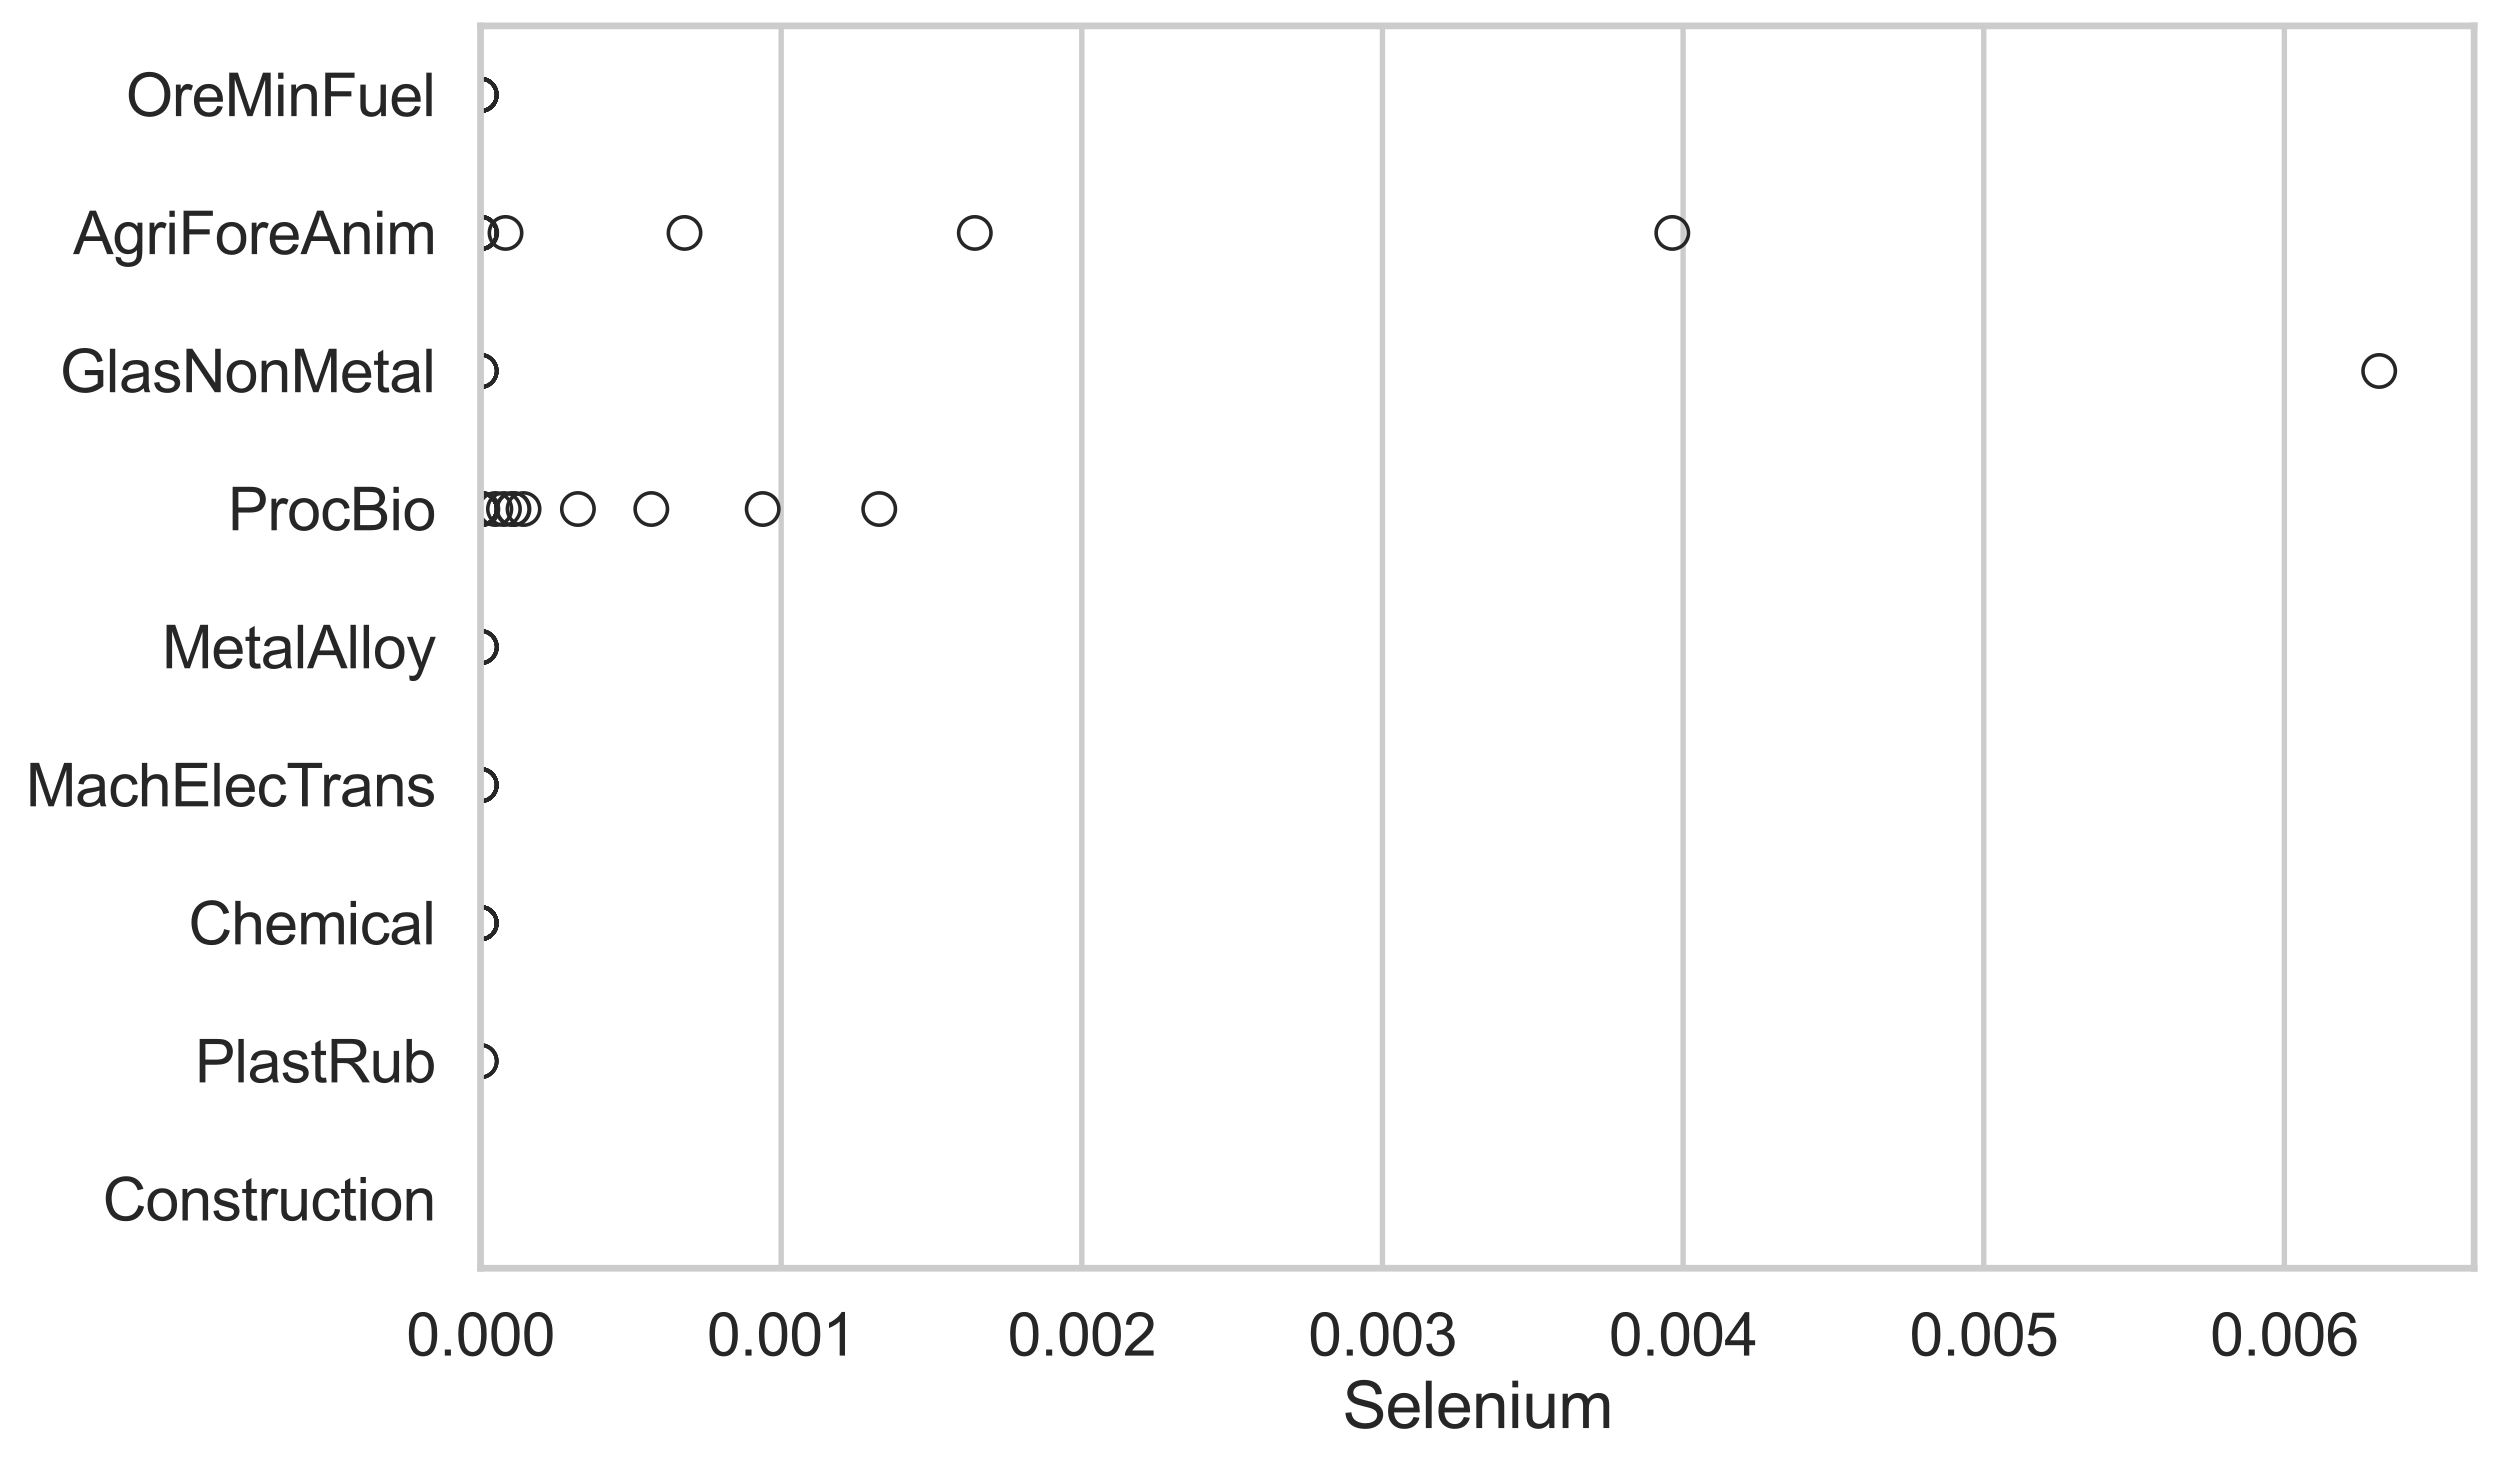 <?xml version="1.0" encoding="utf-8" standalone="no"?>
<!DOCTYPE svg PUBLIC "-//W3C//DTD SVG 1.1//EN"
  "http://www.w3.org/Graphics/SVG/1.1/DTD/svg11.dtd">
<svg xmlns:xlink="http://www.w3.org/1999/xlink" width="695.577pt" height="408.111pt" viewBox="0 0 695.577 408.111" xmlns="http://www.w3.org/2000/svg" version="1.1">
 <defs>
  <style type="text/css">*{stroke-linejoin: round; stroke-linecap: butt}</style>
 </defs>
 <g id="figure_1">
  <g id="patch_1">
   <path d="M 0 408.111 
L 695.577 408.111 
L 695.577 0 
L 0 0 
z
" style="fill: #ffffff"/>
  </g>
  <g id="axes_1">
   <g id="patch_2">
    <path d="M 133.697 352.86 
L 688.377 352.86 
L 688.377 7.2 
L 133.697 7.2 
z
" style="fill: #ffffff"/>
   </g>
   <g id="matplotlib.axis_1">
    <g id="xtick_1">
     <g id="line2d_1">
      <path d="M 133.697 352.86 
L 133.697 7.2 
" clip-path="url(#p66e4c5147e)" style="fill: none; stroke: #cccccc; stroke-width: 1.5; stroke-linecap: round"/>
     </g>
     <g id="text_1">
      <!-- 0.000 -->
      <g style="fill: #262626" transform="translate(113.054 377.17) scale(0.165 -0.165)">
       <defs>
        <path id="ArialMT-30" d="M 266 2259 
Q 266 3072 433 3567 
Q 600 4063 929 4331 
Q 1259 4600 1759 4600 
Q 2128 4600 2406 4451 
Q 2684 4303 2865 4023 
Q 3047 3744 3150 3342 
Q 3253 2941 3253 2259 
Q 3253 1453 3087 958 
Q 2922 463 2592 192 
Q 2263 -78 1759 -78 
Q 1097 -78 719 397 
Q 266 969 266 2259 
z
M 844 2259 
Q 844 1131 1108 757 
Q 1372 384 1759 384 
Q 2147 384 2411 759 
Q 2675 1134 2675 2259 
Q 2675 3391 2411 3762 
Q 2147 4134 1753 4134 
Q 1366 4134 1134 3806 
Q 844 3388 844 2259 
z
" transform="scale(0.016)"/>
        <path id="ArialMT-2e" d="M 581 0 
L 581 641 
L 1222 641 
L 1222 0 
L 581 0 
z
" transform="scale(0.016)"/>
       </defs>
       <use xlink:href="#ArialMT-30"/>
       <use xlink:href="#ArialMT-2e" transform="translate(55.615 0)"/>
       <use xlink:href="#ArialMT-30" transform="translate(83.398 0)"/>
       <use xlink:href="#ArialMT-30" transform="translate(139.014 0)"/>
       <use xlink:href="#ArialMT-30" transform="translate(194.629 0)"/>
      </g>
     </g>
    </g>
    <g id="xtick_2">
     <g id="line2d_2">
      <path d="M 217.344 352.86 
L 217.344 7.2 
" clip-path="url(#p66e4c5147e)" style="fill: none; stroke: #cccccc; stroke-width: 1.5; stroke-linecap: round"/>
     </g>
     <g id="text_2">
      <!-- 0.001 -->
      <g style="fill: #262626" transform="translate(196.701 377.17) scale(0.165 -0.165)">
       <defs>
        <path id="ArialMT-31" d="M 2384 0 
L 1822 0 
L 1822 3584 
Q 1619 3391 1289 3197 
Q 959 3003 697 2906 
L 697 3450 
Q 1169 3672 1522 3987 
Q 1875 4303 2022 4600 
L 2384 4600 
L 2384 0 
z
" transform="scale(0.016)"/>
       </defs>
       <use xlink:href="#ArialMT-30"/>
       <use xlink:href="#ArialMT-2e" transform="translate(55.615 0)"/>
       <use xlink:href="#ArialMT-30" transform="translate(83.398 0)"/>
       <use xlink:href="#ArialMT-30" transform="translate(139.014 0)"/>
       <use xlink:href="#ArialMT-31" transform="translate(194.629 0)"/>
      </g>
     </g>
    </g>
    <g id="xtick_3">
     <g id="line2d_3">
      <path d="M 300.992 352.86 
L 300.992 7.2 
" clip-path="url(#p66e4c5147e)" style="fill: none; stroke: #cccccc; stroke-width: 1.5; stroke-linecap: round"/>
     </g>
     <g id="text_3">
      <!-- 0.002 -->
      <g style="fill: #262626" transform="translate(280.349 377.17) scale(0.165 -0.165)">
       <defs>
        <path id="ArialMT-32" d="M 3222 541 
L 3222 0 
L 194 0 
Q 188 203 259 391 
Q 375 700 629 1000 
Q 884 1300 1366 1694 
Q 2113 2306 2375 2664 
Q 2638 3022 2638 3341 
Q 2638 3675 2398 3904 
Q 2159 4134 1775 4134 
Q 1369 4134 1125 3890 
Q 881 3647 878 3216 
L 300 3275 
Q 359 3922 746 4261 
Q 1134 4600 1788 4600 
Q 2447 4600 2831 4234 
Q 3216 3869 3216 3328 
Q 3216 3053 3103 2787 
Q 2991 2522 2730 2228 
Q 2469 1934 1863 1422 
Q 1356 997 1212 845 
Q 1069 694 975 541 
L 3222 541 
z
" transform="scale(0.016)"/>
       </defs>
       <use xlink:href="#ArialMT-30"/>
       <use xlink:href="#ArialMT-2e" transform="translate(55.615 0)"/>
       <use xlink:href="#ArialMT-30" transform="translate(83.398 0)"/>
       <use xlink:href="#ArialMT-30" transform="translate(139.014 0)"/>
       <use xlink:href="#ArialMT-32" transform="translate(194.629 0)"/>
      </g>
     </g>
    </g>
    <g id="xtick_4">
     <g id="line2d_4">
      <path d="M 384.639 352.86 
L 384.639 7.2 
" clip-path="url(#p66e4c5147e)" style="fill: none; stroke: #cccccc; stroke-width: 1.5; stroke-linecap: round"/>
     </g>
     <g id="text_4">
      <!-- 0.003 -->
      <g style="fill: #262626" transform="translate(363.996 377.17) scale(0.165 -0.165)">
       <defs>
        <path id="ArialMT-33" d="M 269 1209 
L 831 1284 
Q 928 806 1161 595 
Q 1394 384 1728 384 
Q 2125 384 2398 659 
Q 2672 934 2672 1341 
Q 2672 1728 2419 1979 
Q 2166 2231 1775 2231 
Q 1616 2231 1378 2169 
L 1441 2663 
Q 1497 2656 1531 2656 
Q 1891 2656 2178 2843 
Q 2466 3031 2466 3422 
Q 2466 3731 2256 3934 
Q 2047 4138 1716 4138 
Q 1388 4138 1169 3931 
Q 950 3725 888 3313 
L 325 3413 
Q 428 3978 793 4289 
Q 1159 4600 1703 4600 
Q 2078 4600 2393 4439 
Q 2709 4278 2876 4000 
Q 3044 3722 3044 3409 
Q 3044 3113 2884 2869 
Q 2725 2625 2413 2481 
Q 2819 2388 3044 2092 
Q 3269 1797 3269 1353 
Q 3269 753 2831 336 
Q 2394 -81 1725 -81 
Q 1122 -81 723 278 
Q 325 638 269 1209 
z
" transform="scale(0.016)"/>
       </defs>
       <use xlink:href="#ArialMT-30"/>
       <use xlink:href="#ArialMT-2e" transform="translate(55.615 0)"/>
       <use xlink:href="#ArialMT-30" transform="translate(83.398 0)"/>
       <use xlink:href="#ArialMT-30" transform="translate(139.014 0)"/>
       <use xlink:href="#ArialMT-33" transform="translate(194.629 0)"/>
      </g>
     </g>
    </g>
    <g id="xtick_5">
     <g id="line2d_5">
      <path d="M 468.286 352.86 
L 468.286 7.2 
" clip-path="url(#p66e4c5147e)" style="fill: none; stroke: #cccccc; stroke-width: 1.5; stroke-linecap: round"/>
     </g>
     <g id="text_5">
      <!-- 0.004 -->
      <g style="fill: #262626" transform="translate(447.643 377.17) scale(0.165 -0.165)">
       <defs>
        <path id="ArialMT-34" d="M 2069 0 
L 2069 1097 
L 81 1097 
L 81 1613 
L 2172 4581 
L 2631 4581 
L 2631 1613 
L 3250 1613 
L 3250 1097 
L 2631 1097 
L 2631 0 
L 2069 0 
z
M 2069 1613 
L 2069 3678 
L 634 1613 
L 2069 1613 
z
" transform="scale(0.016)"/>
       </defs>
       <use xlink:href="#ArialMT-30"/>
       <use xlink:href="#ArialMT-2e" transform="translate(55.615 0)"/>
       <use xlink:href="#ArialMT-30" transform="translate(83.398 0)"/>
       <use xlink:href="#ArialMT-30" transform="translate(139.014 0)"/>
       <use xlink:href="#ArialMT-34" transform="translate(194.629 0)"/>
      </g>
     </g>
    </g>
    <g id="xtick_6">
     <g id="line2d_6">
      <path d="M 551.934 352.86 
L 551.934 7.2 
" clip-path="url(#p66e4c5147e)" style="fill: none; stroke: #cccccc; stroke-width: 1.5; stroke-linecap: round"/>
     </g>
     <g id="text_6">
      <!-- 0.005 -->
      <g style="fill: #262626" transform="translate(531.29 377.17) scale(0.165 -0.165)">
       <defs>
        <path id="ArialMT-35" d="M 266 1200 
L 856 1250 
Q 922 819 1161 601 
Q 1400 384 1738 384 
Q 2144 384 2425 690 
Q 2706 997 2706 1503 
Q 2706 1984 2436 2262 
Q 2166 2541 1728 2541 
Q 1456 2541 1237 2417 
Q 1019 2294 894 2097 
L 366 2166 
L 809 4519 
L 3088 4519 
L 3088 3981 
L 1259 3981 
L 1013 2750 
Q 1425 3038 1878 3038 
Q 2478 3038 2890 2622 
Q 3303 2206 3303 1553 
Q 3303 931 2941 478 
Q 2500 -78 1738 -78 
Q 1113 -78 717 272 
Q 322 622 266 1200 
z
" transform="scale(0.016)"/>
       </defs>
       <use xlink:href="#ArialMT-30"/>
       <use xlink:href="#ArialMT-2e" transform="translate(55.615 0)"/>
       <use xlink:href="#ArialMT-30" transform="translate(83.398 0)"/>
       <use xlink:href="#ArialMT-30" transform="translate(139.014 0)"/>
       <use xlink:href="#ArialMT-35" transform="translate(194.629 0)"/>
      </g>
     </g>
    </g>
    <g id="xtick_7">
     <g id="line2d_7">
      <path d="M 635.581 352.86 
L 635.581 7.2 
" clip-path="url(#p66e4c5147e)" style="fill: none; stroke: #cccccc; stroke-width: 1.5; stroke-linecap: round"/>
     </g>
     <g id="text_7">
      <!-- 0.006 -->
      <g style="fill: #262626" transform="translate(614.938 377.17) scale(0.165 -0.165)">
       <defs>
        <path id="ArialMT-36" d="M 3184 3459 
L 2625 3416 
Q 2550 3747 2413 3897 
Q 2184 4138 1850 4138 
Q 1581 4138 1378 3988 
Q 1113 3794 959 3422 
Q 806 3050 800 2363 
Q 1003 2672 1297 2822 
Q 1591 2972 1913 2972 
Q 2475 2972 2870 2558 
Q 3266 2144 3266 1488 
Q 3266 1056 3080 686 
Q 2894 316 2569 119 
Q 2244 -78 1831 -78 
Q 1128 -78 684 439 
Q 241 956 241 2144 
Q 241 3472 731 4075 
Q 1159 4600 1884 4600 
Q 2425 4600 2770 4297 
Q 3116 3994 3184 3459 
z
M 888 1484 
Q 888 1194 1011 928 
Q 1134 663 1356 523 
Q 1578 384 1822 384 
Q 2178 384 2434 671 
Q 2691 959 2691 1453 
Q 2691 1928 2437 2201 
Q 2184 2475 1800 2475 
Q 1419 2475 1153 2201 
Q 888 1928 888 1484 
z
" transform="scale(0.016)"/>
       </defs>
       <use xlink:href="#ArialMT-30"/>
       <use xlink:href="#ArialMT-2e" transform="translate(55.615 0)"/>
       <use xlink:href="#ArialMT-30" transform="translate(83.398 0)"/>
       <use xlink:href="#ArialMT-30" transform="translate(139.014 0)"/>
       <use xlink:href="#ArialMT-36" transform="translate(194.629 0)"/>
      </g>
     </g>
    </g>
    <g id="text_8">
     <!-- Selenium -->
     <g style="fill: #262626" transform="translate(373.518 397.334) scale(0.18 -0.18)">
      <defs>
       <path id="ArialMT-53" d="M 288 1472 
L 859 1522 
Q 900 1178 1048 958 
Q 1197 738 1509 602 
Q 1822 466 2213 466 
Q 2559 466 2825 569 
Q 3091 672 3220 851 
Q 3350 1031 3350 1244 
Q 3350 1459 3225 1620 
Q 3100 1781 2813 1891 
Q 2628 1963 1997 2114 
Q 1366 2266 1113 2400 
Q 784 2572 623 2826 
Q 463 3081 463 3397 
Q 463 3744 659 4045 
Q 856 4347 1234 4503 
Q 1613 4659 2075 4659 
Q 2584 4659 2973 4495 
Q 3363 4331 3572 4012 
Q 3781 3694 3797 3291 
L 3216 3247 
Q 3169 3681 2898 3903 
Q 2628 4125 2100 4125 
Q 1550 4125 1298 3923 
Q 1047 3722 1047 3438 
Q 1047 3191 1225 3031 
Q 1400 2872 2139 2705 
Q 2878 2538 3153 2413 
Q 3553 2228 3743 1945 
Q 3934 1663 3934 1294 
Q 3934 928 3725 604 
Q 3516 281 3123 101 
Q 2731 -78 2241 -78 
Q 1619 -78 1198 103 
Q 778 284 539 648 
Q 300 1013 288 1472 
z
" transform="scale(0.016)"/>
       <path id="ArialMT-65" d="M 2694 1069 
L 3275 997 
Q 3138 488 2766 206 
Q 2394 -75 1816 -75 
Q 1088 -75 661 373 
Q 234 822 234 1631 
Q 234 2469 665 2931 
Q 1097 3394 1784 3394 
Q 2450 3394 2872 2941 
Q 3294 2488 3294 1666 
Q 3294 1616 3291 1516 
L 816 1516 
Q 847 969 1125 678 
Q 1403 388 1819 388 
Q 2128 388 2347 550 
Q 2566 713 2694 1069 
z
M 847 1978 
L 2700 1978 
Q 2663 2397 2488 2606 
Q 2219 2931 1791 2931 
Q 1403 2931 1139 2672 
Q 875 2413 847 1978 
z
" transform="scale(0.016)"/>
       <path id="ArialMT-6c" d="M 409 0 
L 409 4581 
L 972 4581 
L 972 0 
L 409 0 
z
" transform="scale(0.016)"/>
       <path id="ArialMT-6e" d="M 422 0 
L 422 3319 
L 928 3319 
L 928 2847 
Q 1294 3394 1984 3394 
Q 2284 3394 2536 3286 
Q 2788 3178 2913 3003 
Q 3038 2828 3088 2588 
Q 3119 2431 3119 2041 
L 3119 0 
L 2556 0 
L 2556 2019 
Q 2556 2363 2490 2533 
Q 2425 2703 2258 2804 
Q 2091 2906 1866 2906 
Q 1506 2906 1245 2678 
Q 984 2450 984 1813 
L 984 0 
L 422 0 
z
" transform="scale(0.016)"/>
       <path id="ArialMT-69" d="M 425 3934 
L 425 4581 
L 988 4581 
L 988 3934 
L 425 3934 
z
M 425 0 
L 425 3319 
L 988 3319 
L 988 0 
L 425 0 
z
" transform="scale(0.016)"/>
       <path id="ArialMT-75" d="M 2597 0 
L 2597 488 
Q 2209 -75 1544 -75 
Q 1250 -75 995 37 
Q 741 150 617 320 
Q 494 491 444 738 
Q 409 903 409 1263 
L 409 3319 
L 972 3319 
L 972 1478 
Q 972 1038 1006 884 
Q 1059 663 1231 536 
Q 1403 409 1656 409 
Q 1909 409 2131 539 
Q 2353 669 2445 892 
Q 2538 1116 2538 1541 
L 2538 3319 
L 3100 3319 
L 3100 0 
L 2597 0 
z
" transform="scale(0.016)"/>
       <path id="ArialMT-6d" d="M 422 0 
L 422 3319 
L 925 3319 
L 925 2853 
Q 1081 3097 1340 3245 
Q 1600 3394 1931 3394 
Q 2300 3394 2536 3241 
Q 2772 3088 2869 2813 
Q 3263 3394 3894 3394 
Q 4388 3394 4653 3120 
Q 4919 2847 4919 2278 
L 4919 0 
L 4359 0 
L 4359 2091 
Q 4359 2428 4304 2576 
Q 4250 2725 4106 2815 
Q 3963 2906 3769 2906 
Q 3419 2906 3187 2673 
Q 2956 2441 2956 1928 
L 2956 0 
L 2394 0 
L 2394 2156 
Q 2394 2531 2256 2718 
Q 2119 2906 1806 2906 
Q 1569 2906 1367 2781 
Q 1166 2656 1075 2415 
Q 984 2175 984 1722 
L 984 0 
L 422 0 
z
" transform="scale(0.016)"/>
      </defs>
      <use xlink:href="#ArialMT-53"/>
      <use xlink:href="#ArialMT-65" transform="translate(66.699 0)"/>
      <use xlink:href="#ArialMT-6c" transform="translate(122.314 0)"/>
      <use xlink:href="#ArialMT-65" transform="translate(144.531 0)"/>
      <use xlink:href="#ArialMT-6e" transform="translate(200.146 0)"/>
      <use xlink:href="#ArialMT-69" transform="translate(255.762 0)"/>
      <use xlink:href="#ArialMT-75" transform="translate(277.979 0)"/>
      <use xlink:href="#ArialMT-6d" transform="translate(333.594 0)"/>
     </g>
    </g>
   </g>
   <g id="matplotlib.axis_2">
    <g id="ytick_1">
     <g id="text_9">
      <!-- OreMinFuel -->
      <g style="fill: #262626" transform="translate(35.013 32.309) scale(0.165 -0.165)">
       <defs>
        <path id="ArialMT-4f" d="M 309 2231 
Q 309 3372 921 4017 
Q 1534 4663 2503 4663 
Q 3138 4663 3647 4359 
Q 4156 4056 4423 3514 
Q 4691 2972 4691 2284 
Q 4691 1588 4409 1038 
Q 4128 488 3612 205 
Q 3097 -78 2500 -78 
Q 1853 -78 1343 234 
Q 834 547 571 1087 
Q 309 1628 309 2231 
z
M 934 2222 
Q 934 1394 1379 917 
Q 1825 441 2497 441 
Q 3181 441 3623 922 
Q 4066 1403 4066 2288 
Q 4066 2847 3877 3264 
Q 3688 3681 3323 3911 
Q 2959 4141 2506 4141 
Q 1863 4141 1398 3698 
Q 934 3256 934 2222 
z
" transform="scale(0.016)"/>
        <path id="ArialMT-72" d="M 416 0 
L 416 3319 
L 922 3319 
L 922 2816 
Q 1116 3169 1280 3281 
Q 1444 3394 1641 3394 
Q 1925 3394 2219 3213 
L 2025 2691 
Q 1819 2813 1613 2813 
Q 1428 2813 1281 2702 
Q 1134 2591 1072 2394 
Q 978 2094 978 1738 
L 978 0 
L 416 0 
z
" transform="scale(0.016)"/>
        <path id="ArialMT-4d" d="M 475 0 
L 475 4581 
L 1388 4581 
L 2472 1338 
Q 2622 884 2691 659 
Q 2769 909 2934 1394 
L 4031 4581 
L 4847 4581 
L 4847 0 
L 4263 0 
L 4263 3834 
L 2931 0 
L 2384 0 
L 1059 3900 
L 1059 0 
L 475 0 
z
" transform="scale(0.016)"/>
        <path id="ArialMT-46" d="M 525 0 
L 525 4581 
L 3616 4581 
L 3616 4041 
L 1131 4041 
L 1131 2622 
L 3281 2622 
L 3281 2081 
L 1131 2081 
L 1131 0 
L 525 0 
z
" transform="scale(0.016)"/>
       </defs>
       <use xlink:href="#ArialMT-4f"/>
       <use xlink:href="#ArialMT-72" transform="translate(77.783 0)"/>
       <use xlink:href="#ArialMT-65" transform="translate(111.084 0)"/>
       <use xlink:href="#ArialMT-4d" transform="translate(166.699 0)"/>
       <use xlink:href="#ArialMT-69" transform="translate(250 0)"/>
       <use xlink:href="#ArialMT-6e" transform="translate(272.217 0)"/>
       <use xlink:href="#ArialMT-46" transform="translate(327.832 0)"/>
       <use xlink:href="#ArialMT-75" transform="translate(388.916 0)"/>
       <use xlink:href="#ArialMT-65" transform="translate(444.531 0)"/>
       <use xlink:href="#ArialMT-6c" transform="translate(500.146 0)"/>
      </g>
     </g>
    </g>
    <g id="ytick_2">
     <g id="text_10">
      <!-- AgriForeAnim -->
      <g style="fill: #262626" transform="translate(20.341 70.715) scale(0.165 -0.165)">
       <defs>
        <path id="ArialMT-41" d="M -9 0 
L 1750 4581 
L 2403 4581 
L 4278 0 
L 3588 0 
L 3053 1388 
L 1138 1388 
L 634 0 
L -9 0 
z
M 1313 1881 
L 2866 1881 
L 2388 3150 
Q 2169 3728 2063 4100 
Q 1975 3659 1816 3225 
L 1313 1881 
z
" transform="scale(0.016)"/>
        <path id="ArialMT-67" d="M 319 -275 
L 866 -356 
Q 900 -609 1056 -725 
Q 1266 -881 1628 -881 
Q 2019 -881 2231 -725 
Q 2444 -569 2519 -288 
Q 2563 -116 2559 434 
Q 2191 0 1641 0 
Q 956 0 581 494 
Q 206 988 206 1678 
Q 206 2153 378 2554 
Q 550 2956 876 3175 
Q 1203 3394 1644 3394 
Q 2231 3394 2613 2919 
L 2613 3319 
L 3131 3319 
L 3131 450 
Q 3131 -325 2973 -648 
Q 2816 -972 2473 -1159 
Q 2131 -1347 1631 -1347 
Q 1038 -1347 672 -1080 
Q 306 -813 319 -275 
z
M 784 1719 
Q 784 1066 1043 766 
Q 1303 466 1694 466 
Q 2081 466 2343 764 
Q 2606 1063 2606 1700 
Q 2606 2309 2336 2618 
Q 2066 2928 1684 2928 
Q 1309 2928 1046 2623 
Q 784 2319 784 1719 
z
" transform="scale(0.016)"/>
        <path id="ArialMT-6f" d="M 213 1659 
Q 213 2581 725 3025 
Q 1153 3394 1769 3394 
Q 2453 3394 2887 2945 
Q 3322 2497 3322 1706 
Q 3322 1066 3130 698 
Q 2938 331 2570 128 
Q 2203 -75 1769 -75 
Q 1072 -75 642 372 
Q 213 819 213 1659 
z
M 791 1659 
Q 791 1022 1069 705 
Q 1347 388 1769 388 
Q 2188 388 2466 706 
Q 2744 1025 2744 1678 
Q 2744 2294 2464 2611 
Q 2184 2928 1769 2928 
Q 1347 2928 1069 2612 
Q 791 2297 791 1659 
z
" transform="scale(0.016)"/>
       </defs>
       <use xlink:href="#ArialMT-41"/>
       <use xlink:href="#ArialMT-67" transform="translate(66.699 0)"/>
       <use xlink:href="#ArialMT-72" transform="translate(122.314 0)"/>
       <use xlink:href="#ArialMT-69" transform="translate(155.615 0)"/>
       <use xlink:href="#ArialMT-46" transform="translate(177.832 0)"/>
       <use xlink:href="#ArialMT-6f" transform="translate(238.916 0)"/>
       <use xlink:href="#ArialMT-72" transform="translate(294.531 0)"/>
       <use xlink:href="#ArialMT-65" transform="translate(327.832 0)"/>
       <use xlink:href="#ArialMT-41" transform="translate(383.447 0)"/>
       <use xlink:href="#ArialMT-6e" transform="translate(450.146 0)"/>
       <use xlink:href="#ArialMT-69" transform="translate(505.762 0)"/>
       <use xlink:href="#ArialMT-6d" transform="translate(527.979 0)"/>
      </g>
     </g>
    </g>
    <g id="ytick_3">
     <g id="text_11">
      <!-- GlasNonMetal -->
      <g style="fill: #262626" transform="translate(16.659 109.122) scale(0.165 -0.165)">
       <defs>
        <path id="ArialMT-47" d="M 2638 1797 
L 2638 2334 
L 4578 2338 
L 4578 638 
Q 4131 281 3656 101 
Q 3181 -78 2681 -78 
Q 2006 -78 1454 211 
Q 903 500 622 1047 
Q 341 1594 341 2269 
Q 341 2938 620 3517 
Q 900 4097 1425 4378 
Q 1950 4659 2634 4659 
Q 3131 4659 3532 4498 
Q 3934 4338 4162 4050 
Q 4391 3763 4509 3300 
L 3963 3150 
Q 3859 3500 3706 3700 
Q 3553 3900 3268 4020 
Q 2984 4141 2638 4141 
Q 2222 4141 1919 4014 
Q 1616 3888 1430 3681 
Q 1244 3475 1141 3228 
Q 966 2803 966 2306 
Q 966 1694 1177 1281 
Q 1388 869 1791 669 
Q 2194 469 2647 469 
Q 3041 469 3416 620 
Q 3791 772 3984 944 
L 3984 1797 
L 2638 1797 
z
" transform="scale(0.016)"/>
        <path id="ArialMT-61" d="M 2588 409 
Q 2275 144 1986 34 
Q 1697 -75 1366 -75 
Q 819 -75 525 192 
Q 231 459 231 875 
Q 231 1119 342 1320 
Q 453 1522 633 1644 
Q 813 1766 1038 1828 
Q 1203 1872 1538 1913 
Q 2219 1994 2541 2106 
Q 2544 2222 2544 2253 
Q 2544 2597 2384 2738 
Q 2169 2928 1744 2928 
Q 1347 2928 1158 2789 
Q 969 2650 878 2297 
L 328 2372 
Q 403 2725 575 2942 
Q 747 3159 1072 3276 
Q 1397 3394 1825 3394 
Q 2250 3394 2515 3294 
Q 2781 3194 2906 3042 
Q 3031 2891 3081 2659 
Q 3109 2516 3109 2141 
L 3109 1391 
Q 3109 606 3145 398 
Q 3181 191 3288 0 
L 2700 0 
Q 2613 175 2588 409 
z
M 2541 1666 
Q 2234 1541 1622 1453 
Q 1275 1403 1131 1340 
Q 988 1278 909 1158 
Q 831 1038 831 891 
Q 831 666 1001 516 
Q 1172 366 1500 366 
Q 1825 366 2078 508 
Q 2331 650 2450 897 
Q 2541 1088 2541 1459 
L 2541 1666 
z
" transform="scale(0.016)"/>
        <path id="ArialMT-73" d="M 197 991 
L 753 1078 
Q 800 744 1014 566 
Q 1228 388 1613 388 
Q 2000 388 2187 545 
Q 2375 703 2375 916 
Q 2375 1106 2209 1216 
Q 2094 1291 1634 1406 
Q 1016 1563 777 1677 
Q 538 1791 414 1992 
Q 291 2194 291 2438 
Q 291 2659 392 2848 
Q 494 3038 669 3163 
Q 800 3259 1026 3326 
Q 1253 3394 1513 3394 
Q 1903 3394 2198 3281 
Q 2494 3169 2634 2976 
Q 2775 2784 2828 2463 
L 2278 2388 
Q 2241 2644 2061 2787 
Q 1881 2931 1553 2931 
Q 1166 2931 1000 2803 
Q 834 2675 834 2503 
Q 834 2394 903 2306 
Q 972 2216 1119 2156 
Q 1203 2125 1616 2013 
Q 2213 1853 2448 1751 
Q 2684 1650 2818 1456 
Q 2953 1263 2953 975 
Q 2953 694 2789 445 
Q 2625 197 2315 61 
Q 2006 -75 1616 -75 
Q 969 -75 630 194 
Q 291 463 197 991 
z
" transform="scale(0.016)"/>
        <path id="ArialMT-4e" d="M 488 0 
L 488 4581 
L 1109 4581 
L 3516 984 
L 3516 4581 
L 4097 4581 
L 4097 0 
L 3475 0 
L 1069 3600 
L 1069 0 
L 488 0 
z
" transform="scale(0.016)"/>
        <path id="ArialMT-74" d="M 1650 503 
L 1731 6 
Q 1494 -44 1306 -44 
Q 1000 -44 831 53 
Q 663 150 594 308 
Q 525 466 525 972 
L 525 2881 
L 113 2881 
L 113 3319 
L 525 3319 
L 525 4141 
L 1084 4478 
L 1084 3319 
L 1650 3319 
L 1650 2881 
L 1084 2881 
L 1084 941 
Q 1084 700 1114 631 
Q 1144 563 1211 522 
Q 1278 481 1403 481 
Q 1497 481 1650 503 
z
" transform="scale(0.016)"/>
       </defs>
       <use xlink:href="#ArialMT-47"/>
       <use xlink:href="#ArialMT-6c" transform="translate(77.783 0)"/>
       <use xlink:href="#ArialMT-61" transform="translate(100 0)"/>
       <use xlink:href="#ArialMT-73" transform="translate(155.615 0)"/>
       <use xlink:href="#ArialMT-4e" transform="translate(205.615 0)"/>
       <use xlink:href="#ArialMT-6f" transform="translate(277.832 0)"/>
       <use xlink:href="#ArialMT-6e" transform="translate(333.447 0)"/>
       <use xlink:href="#ArialMT-4d" transform="translate(389.062 0)"/>
       <use xlink:href="#ArialMT-65" transform="translate(472.363 0)"/>
       <use xlink:href="#ArialMT-74" transform="translate(527.979 0)"/>
       <use xlink:href="#ArialMT-61" transform="translate(555.762 0)"/>
       <use xlink:href="#ArialMT-6c" transform="translate(611.377 0)"/>
      </g>
     </g>
    </g>
    <g id="ytick_4">
     <g id="text_12">
      <!-- ProcBio -->
      <g style="fill: #262626" transform="translate(63.424 147.529) scale(0.165 -0.165)">
       <defs>
        <path id="ArialMT-50" d="M 494 0 
L 494 4581 
L 2222 4581 
Q 2678 4581 2919 4538 
Q 3256 4481 3484 4323 
Q 3713 4166 3852 3881 
Q 3991 3597 3991 3256 
Q 3991 2672 3619 2267 
Q 3247 1863 2275 1863 
L 1100 1863 
L 1100 0 
L 494 0 
z
M 1100 2403 
L 2284 2403 
Q 2872 2403 3119 2622 
Q 3366 2841 3366 3238 
Q 3366 3525 3220 3729 
Q 3075 3934 2838 4000 
Q 2684 4041 2272 4041 
L 1100 4041 
L 1100 2403 
z
" transform="scale(0.016)"/>
        <path id="ArialMT-63" d="M 2588 1216 
L 3141 1144 
Q 3050 572 2676 248 
Q 2303 -75 1759 -75 
Q 1078 -75 664 370 
Q 250 816 250 1647 
Q 250 2184 428 2587 
Q 606 2991 970 3192 
Q 1334 3394 1763 3394 
Q 2303 3394 2647 3120 
Q 2991 2847 3088 2344 
L 2541 2259 
Q 2463 2594 2264 2762 
Q 2066 2931 1784 2931 
Q 1359 2931 1093 2626 
Q 828 2322 828 1663 
Q 828 994 1084 691 
Q 1341 388 1753 388 
Q 2084 388 2306 591 
Q 2528 794 2588 1216 
z
" transform="scale(0.016)"/>
        <path id="ArialMT-42" d="M 469 0 
L 469 4581 
L 2188 4581 
Q 2713 4581 3030 4442 
Q 3347 4303 3526 4014 
Q 3706 3725 3706 3409 
Q 3706 3116 3547 2856 
Q 3388 2597 3066 2438 
Q 3481 2316 3704 2022 
Q 3928 1728 3928 1328 
Q 3928 1006 3792 729 
Q 3656 453 3456 303 
Q 3256 153 2954 76 
Q 2653 0 2216 0 
L 469 0 
z
M 1075 2656 
L 2066 2656 
Q 2469 2656 2644 2709 
Q 2875 2778 2992 2937 
Q 3109 3097 3109 3338 
Q 3109 3566 3000 3739 
Q 2891 3913 2687 3977 
Q 2484 4041 1991 4041 
L 1075 4041 
L 1075 2656 
z
M 1075 541 
L 2216 541 
Q 2509 541 2628 563 
Q 2838 600 2978 687 
Q 3119 775 3209 942 
Q 3300 1109 3300 1328 
Q 3300 1584 3169 1773 
Q 3038 1963 2805 2039 
Q 2572 2116 2134 2116 
L 1075 2116 
L 1075 541 
z
" transform="scale(0.016)"/>
       </defs>
       <use xlink:href="#ArialMT-50"/>
       <use xlink:href="#ArialMT-72" transform="translate(66.699 0)"/>
       <use xlink:href="#ArialMT-6f" transform="translate(100 0)"/>
       <use xlink:href="#ArialMT-63" transform="translate(155.615 0)"/>
       <use xlink:href="#ArialMT-42" transform="translate(205.615 0)"/>
       <use xlink:href="#ArialMT-69" transform="translate(272.314 0)"/>
       <use xlink:href="#ArialMT-6f" transform="translate(294.531 0)"/>
      </g>
     </g>
    </g>
    <g id="ytick_5">
     <g id="text_13">
      <!-- MetalAlloy -->
      <g style="fill: #262626" transform="translate(45.088 185.935) scale(0.165 -0.165)">
       <defs>
        <path id="ArialMT-79" d="M 397 -1278 
L 334 -750 
Q 519 -800 656 -800 
Q 844 -800 956 -737 
Q 1069 -675 1141 -563 
Q 1194 -478 1313 -144 
Q 1328 -97 1363 -6 
L 103 3319 
L 709 3319 
L 1400 1397 
Q 1534 1031 1641 628 
Q 1738 1016 1872 1384 
L 2581 3319 
L 3144 3319 
L 1881 -56 
Q 1678 -603 1566 -809 
Q 1416 -1088 1222 -1217 
Q 1028 -1347 759 -1347 
Q 597 -1347 397 -1278 
z
" transform="scale(0.016)"/>
       </defs>
       <use xlink:href="#ArialMT-4d"/>
       <use xlink:href="#ArialMT-65" transform="translate(83.301 0)"/>
       <use xlink:href="#ArialMT-74" transform="translate(138.916 0)"/>
       <use xlink:href="#ArialMT-61" transform="translate(166.699 0)"/>
       <use xlink:href="#ArialMT-6c" transform="translate(222.314 0)"/>
       <use xlink:href="#ArialMT-41" transform="translate(244.531 0)"/>
       <use xlink:href="#ArialMT-6c" transform="translate(311.23 0)"/>
       <use xlink:href="#ArialMT-6c" transform="translate(333.447 0)"/>
       <use xlink:href="#ArialMT-6f" transform="translate(355.664 0)"/>
       <use xlink:href="#ArialMT-79" transform="translate(411.279 0)"/>
      </g>
     </g>
    </g>
    <g id="ytick_6">
     <g id="text_14">
      <!-- MachElecTrans -->
      <g style="fill: #262626" transform="translate(7.2 224.342) scale(0.165 -0.165)">
       <defs>
        <path id="ArialMT-68" d="M 422 0 
L 422 4581 
L 984 4581 
L 984 2938 
Q 1378 3394 1978 3394 
Q 2347 3394 2619 3248 
Q 2891 3103 3008 2847 
Q 3125 2591 3125 2103 
L 3125 0 
L 2563 0 
L 2563 2103 
Q 2563 2525 2380 2717 
Q 2197 2909 1863 2909 
Q 1613 2909 1392 2779 
Q 1172 2650 1078 2428 
Q 984 2206 984 1816 
L 984 0 
L 422 0 
z
" transform="scale(0.016)"/>
        <path id="ArialMT-45" d="M 506 0 
L 506 4581 
L 3819 4581 
L 3819 4041 
L 1113 4041 
L 1113 2638 
L 3647 2638 
L 3647 2100 
L 1113 2100 
L 1113 541 
L 3925 541 
L 3925 0 
L 506 0 
z
" transform="scale(0.016)"/>
        <path id="ArialMT-54" d="M 1659 0 
L 1659 4041 
L 150 4041 
L 150 4581 
L 3781 4581 
L 3781 4041 
L 2266 4041 
L 2266 0 
L 1659 0 
z
" transform="scale(0.016)"/>
       </defs>
       <use xlink:href="#ArialMT-4d"/>
       <use xlink:href="#ArialMT-61" transform="translate(83.301 0)"/>
       <use xlink:href="#ArialMT-63" transform="translate(138.916 0)"/>
       <use xlink:href="#ArialMT-68" transform="translate(188.916 0)"/>
       <use xlink:href="#ArialMT-45" transform="translate(244.531 0)"/>
       <use xlink:href="#ArialMT-6c" transform="translate(311.23 0)"/>
       <use xlink:href="#ArialMT-65" transform="translate(333.447 0)"/>
       <use xlink:href="#ArialMT-63" transform="translate(389.062 0)"/>
       <use xlink:href="#ArialMT-54" transform="translate(439.062 0)"/>
       <use xlink:href="#ArialMT-72" transform="translate(496.396 0)"/>
       <use xlink:href="#ArialMT-61" transform="translate(529.697 0)"/>
       <use xlink:href="#ArialMT-6e" transform="translate(585.312 0)"/>
       <use xlink:href="#ArialMT-73" transform="translate(640.928 0)"/>
      </g>
     </g>
    </g>
    <g id="ytick_7">
     <g id="text_15">
      <!-- Chemical -->
      <g style="fill: #262626" transform="translate(52.428 262.749) scale(0.165 -0.165)">
       <defs>
        <path id="ArialMT-43" d="M 3763 1606 
L 4369 1453 
Q 4178 706 3683 314 
Q 3188 -78 2472 -78 
Q 1731 -78 1267 223 
Q 803 525 561 1097 
Q 319 1669 319 2325 
Q 319 3041 592 3573 
Q 866 4106 1370 4382 
Q 1875 4659 2481 4659 
Q 3169 4659 3637 4309 
Q 4106 3959 4291 3325 
L 3694 3184 
Q 3534 3684 3231 3912 
Q 2928 4141 2469 4141 
Q 1941 4141 1586 3887 
Q 1231 3634 1087 3207 
Q 944 2781 944 2328 
Q 944 1744 1114 1308 
Q 1284 872 1643 656 
Q 2003 441 2422 441 
Q 2931 441 3284 734 
Q 3638 1028 3763 1606 
z
" transform="scale(0.016)"/>
       </defs>
       <use xlink:href="#ArialMT-43"/>
       <use xlink:href="#ArialMT-68" transform="translate(72.217 0)"/>
       <use xlink:href="#ArialMT-65" transform="translate(127.832 0)"/>
       <use xlink:href="#ArialMT-6d" transform="translate(183.447 0)"/>
       <use xlink:href="#ArialMT-69" transform="translate(266.748 0)"/>
       <use xlink:href="#ArialMT-63" transform="translate(288.965 0)"/>
       <use xlink:href="#ArialMT-61" transform="translate(338.965 0)"/>
       <use xlink:href="#ArialMT-6c" transform="translate(394.58 0)"/>
      </g>
     </g>
    </g>
    <g id="ytick_8">
     <g id="text_16">
      <!-- PlastRub -->
      <g style="fill: #262626" transform="translate(54.248 301.155) scale(0.165 -0.165)">
       <defs>
        <path id="ArialMT-52" d="M 503 0 
L 503 4581 
L 2534 4581 
Q 3147 4581 3465 4457 
Q 3784 4334 3975 4021 
Q 4166 3709 4166 3331 
Q 4166 2844 3850 2509 
Q 3534 2175 2875 2084 
Q 3116 1969 3241 1856 
Q 3506 1613 3744 1247 
L 4541 0 
L 3778 0 
L 3172 953 
Q 2906 1366 2734 1584 
Q 2563 1803 2427 1890 
Q 2291 1978 2150 2013 
Q 2047 2034 1813 2034 
L 1109 2034 
L 1109 0 
L 503 0 
z
M 1109 2559 
L 2413 2559 
Q 2828 2559 3062 2645 
Q 3297 2731 3419 2920 
Q 3541 3109 3541 3331 
Q 3541 3656 3305 3865 
Q 3069 4075 2559 4075 
L 1109 4075 
L 1109 2559 
z
" transform="scale(0.016)"/>
        <path id="ArialMT-62" d="M 941 0 
L 419 0 
L 419 4581 
L 981 4581 
L 981 2947 
Q 1338 3394 1891 3394 
Q 2197 3394 2470 3270 
Q 2744 3147 2920 2923 
Q 3097 2700 3197 2384 
Q 3297 2069 3297 1709 
Q 3297 856 2875 390 
Q 2453 -75 1863 -75 
Q 1275 -75 941 416 
L 941 0 
z
M 934 1684 
Q 934 1088 1097 822 
Q 1363 388 1816 388 
Q 2184 388 2453 708 
Q 2722 1028 2722 1663 
Q 2722 2313 2464 2622 
Q 2206 2931 1841 2931 
Q 1472 2931 1203 2611 
Q 934 2291 934 1684 
z
" transform="scale(0.016)"/>
       </defs>
       <use xlink:href="#ArialMT-50"/>
       <use xlink:href="#ArialMT-6c" transform="translate(66.699 0)"/>
       <use xlink:href="#ArialMT-61" transform="translate(88.916 0)"/>
       <use xlink:href="#ArialMT-73" transform="translate(144.531 0)"/>
       <use xlink:href="#ArialMT-74" transform="translate(194.531 0)"/>
       <use xlink:href="#ArialMT-52" transform="translate(222.314 0)"/>
       <use xlink:href="#ArialMT-75" transform="translate(294.531 0)"/>
       <use xlink:href="#ArialMT-62" transform="translate(350.146 0)"/>
      </g>
     </g>
    </g>
    <g id="ytick_9">
     <g id="text_17">
      <!-- Construction -->
      <g style="fill: #262626" transform="translate(28.575 339.562) scale(0.165 -0.165)">
       <use xlink:href="#ArialMT-43"/>
       <use xlink:href="#ArialMT-6f" transform="translate(72.217 0)"/>
       <use xlink:href="#ArialMT-6e" transform="translate(127.832 0)"/>
       <use xlink:href="#ArialMT-73" transform="translate(183.447 0)"/>
       <use xlink:href="#ArialMT-74" transform="translate(233.447 0)"/>
       <use xlink:href="#ArialMT-72" transform="translate(261.23 0)"/>
       <use xlink:href="#ArialMT-75" transform="translate(294.531 0)"/>
       <use xlink:href="#ArialMT-63" transform="translate(350.146 0)"/>
       <use xlink:href="#ArialMT-74" transform="translate(400.146 0)"/>
       <use xlink:href="#ArialMT-69" transform="translate(427.93 0)"/>
       <use xlink:href="#ArialMT-6f" transform="translate(450.146 0)"/>
       <use xlink:href="#ArialMT-6e" transform="translate(505.762 0)"/>
      </g>
     </g>
    </g>
   </g>
   <g id="patch_3">
    <path d="M 133.697 11.041 
L 133.697 41.766 
L 133.697 41.766 
L 133.697 11.041 
L 133.697 11.041 
z
" clip-path="url(#p66e4c5147e)" style="fill: #ca74db; stroke: #262626; stroke-linejoin: miter"/>
   </g>
   <g id="line2d_8">
    <path d="M 133.697 26.403 
L 133.697 26.403 
" clip-path="url(#p66e4c5147e)" style="fill: none; stroke: #262626"/>
   </g>
   <g id="line2d_9">
    <path d="M 133.697 26.403 
L 133.697 26.403 
" clip-path="url(#p66e4c5147e)" style="fill: none; stroke: #262626"/>
   </g>
   <g id="line2d_10">
    <path d="M 133.697 18.722 
L 133.697 34.085 
" clip-path="url(#p66e4c5147e)" style="fill: none; stroke: #262626; stroke-linecap: round"/>
   </g>
   <g id="line2d_11">
    <path d="M 133.697 18.722 
L 133.697 34.085 
" clip-path="url(#p66e4c5147e)" style="fill: none; stroke: #262626; stroke-linecap: round"/>
   </g>
   <g id="line2d_12">
    <defs>
     <path id="m0fa775bcf3" d="M 0 4.5 
C 1.193 4.5 2.338 4.026 3.182 3.182 
C 4.026 2.338 4.5 1.193 4.5 0 
C 4.5 -1.193 4.026 -2.338 3.182 -3.182 
C 2.338 -4.026 1.193 -4.5 0 -4.5 
C -1.193 -4.5 -2.338 -4.026 -3.182 -3.182 
C -4.026 -2.338 -4.5 -1.193 -4.5 0 
C -4.5 1.193 -4.026 2.338 -3.182 3.182 
C -2.338 4.026 -1.193 4.5 0 4.5 
z
" style="stroke: #262626"/>
    </defs>
    <g clip-path="url(#p66e4c5147e)">
     <use xlink:href="#m0fa775bcf3" x="133.704" y="26.403" style="fill-opacity: 0; stroke: #262626"/>
     <use xlink:href="#m0fa775bcf3" x="133.697" y="26.403" style="fill-opacity: 0; stroke: #262626"/>
     <use xlink:href="#m0fa775bcf3" x="133.699" y="26.403" style="fill-opacity: 0; stroke: #262626"/>
     <use xlink:href="#m0fa775bcf3" x="133.717" y="26.403" style="fill-opacity: 0; stroke: #262626"/>
     <use xlink:href="#m0fa775bcf3" x="133.699" y="26.403" style="fill-opacity: 0; stroke: #262626"/>
     <use xlink:href="#m0fa775bcf3" x="133.697" y="26.403" style="fill-opacity: 0; stroke: #262626"/>
     <use xlink:href="#m0fa775bcf3" x="133.697" y="26.403" style="fill-opacity: 0; stroke: #262626"/>
     <use xlink:href="#m0fa775bcf3" x="133.697" y="26.403" style="fill-opacity: 0; stroke: #262626"/>
     <use xlink:href="#m0fa775bcf3" x="133.726" y="26.403" style="fill-opacity: 0; stroke: #262626"/>
     <use xlink:href="#m0fa775bcf3" x="133.7" y="26.403" style="fill-opacity: 0; stroke: #262626"/>
     <use xlink:href="#m0fa775bcf3" x="133.717" y="26.403" style="fill-opacity: 0; stroke: #262626"/>
     <use xlink:href="#m0fa775bcf3" x="133.697" y="26.403" style="fill-opacity: 0; stroke: #262626"/>
     <use xlink:href="#m0fa775bcf3" x="133.699" y="26.403" style="fill-opacity: 0; stroke: #262626"/>
     <use xlink:href="#m0fa775bcf3" x="133.699" y="26.403" style="fill-opacity: 0; stroke: #262626"/>
     <use xlink:href="#m0fa775bcf3" x="133.697" y="26.403" style="fill-opacity: 0; stroke: #262626"/>
     <use xlink:href="#m0fa775bcf3" x="133.699" y="26.403" style="fill-opacity: 0; stroke: #262626"/>
     <use xlink:href="#m0fa775bcf3" x="133.699" y="26.403" style="fill-opacity: 0; stroke: #262626"/>
     <use xlink:href="#m0fa775bcf3" x="133.7" y="26.403" style="fill-opacity: 0; stroke: #262626"/>
     <use xlink:href="#m0fa775bcf3" x="133.697" y="26.403" style="fill-opacity: 0; stroke: #262626"/>
     <use xlink:href="#m0fa775bcf3" x="133.722" y="26.403" style="fill-opacity: 0; stroke: #262626"/>
     <use xlink:href="#m0fa775bcf3" x="133.699" y="26.403" style="fill-opacity: 0; stroke: #262626"/>
     <use xlink:href="#m0fa775bcf3" x="133.699" y="26.403" style="fill-opacity: 0; stroke: #262626"/>
     <use xlink:href="#m0fa775bcf3" x="133.699" y="26.403" style="fill-opacity: 0; stroke: #262626"/>
     <use xlink:href="#m0fa775bcf3" x="133.699" y="26.403" style="fill-opacity: 0; stroke: #262626"/>
    </g>
   </g>
   <g id="patch_4">
    <path d="M 133.697 49.447 
L 133.697 80.173 
L 133.697 80.173 
L 133.697 49.447 
L 133.697 49.447 
z
" clip-path="url(#p66e4c5147e)" style="fill: #5ca236; stroke: #262626; stroke-linejoin: miter"/>
   </g>
   <g id="line2d_13">
    <path d="M 133.697 64.81 
L 133.697 64.81 
" clip-path="url(#p66e4c5147e)" style="fill: none; stroke: #262626"/>
   </g>
   <g id="line2d_14">
    <path d="M 133.697 64.81 
L 133.697 64.81 
" clip-path="url(#p66e4c5147e)" style="fill: none; stroke: #262626"/>
   </g>
   <g id="line2d_15">
    <path d="M 133.697 57.129 
L 133.697 72.491 
" clip-path="url(#p66e4c5147e)" style="fill: none; stroke: #262626; stroke-linecap: round"/>
   </g>
   <g id="line2d_16">
    <path d="M 133.697 57.129 
L 133.697 72.491 
" clip-path="url(#p66e4c5147e)" style="fill: none; stroke: #262626; stroke-linecap: round"/>
   </g>
   <g id="line2d_17">
    <g clip-path="url(#p66e4c5147e)">
     <use xlink:href="#m0fa775bcf3" x="133.699" y="64.81" style="fill-opacity: 0; stroke: #262626"/>
     <use xlink:href="#m0fa775bcf3" x="133.697" y="64.81" style="fill-opacity: 0; stroke: #262626"/>
     <use xlink:href="#m0fa775bcf3" x="133.697" y="64.81" style="fill-opacity: 0; stroke: #262626"/>
     <use xlink:href="#m0fa775bcf3" x="133.697" y="64.81" style="fill-opacity: 0; stroke: #262626"/>
     <use xlink:href="#m0fa775bcf3" x="133.697" y="64.81" style="fill-opacity: 0; stroke: #262626"/>
     <use xlink:href="#m0fa775bcf3" x="133.697" y="64.81" style="fill-opacity: 0; stroke: #262626"/>
     <use xlink:href="#m0fa775bcf3" x="133.699" y="64.81" style="fill-opacity: 0; stroke: #262626"/>
     <use xlink:href="#m0fa775bcf3" x="133.697" y="64.81" style="fill-opacity: 0; stroke: #262626"/>
     <use xlink:href="#m0fa775bcf3" x="133.697" y="64.81" style="fill-opacity: 0; stroke: #262626"/>
     <use xlink:href="#m0fa775bcf3" x="133.697" y="64.81" style="fill-opacity: 0; stroke: #262626"/>
     <use xlink:href="#m0fa775bcf3" x="133.697" y="64.81" style="fill-opacity: 0; stroke: #262626"/>
     <use xlink:href="#m0fa775bcf3" x="133.697" y="64.81" style="fill-opacity: 0; stroke: #262626"/>
     <use xlink:href="#m0fa775bcf3" x="465.288" y="64.81" style="fill-opacity: 0; stroke: #262626"/>
     <use xlink:href="#m0fa775bcf3" x="133.877" y="64.81" style="fill-opacity: 0; stroke: #262626"/>
     <use xlink:href="#m0fa775bcf3" x="133.7" y="64.81" style="fill-opacity: 0; stroke: #262626"/>
     <use xlink:href="#m0fa775bcf3" x="133.697" y="64.81" style="fill-opacity: 0; stroke: #262626"/>
     <use xlink:href="#m0fa775bcf3" x="133.697" y="64.81" style="fill-opacity: 0; stroke: #262626"/>
     <use xlink:href="#m0fa775bcf3" x="190.457" y="64.81" style="fill-opacity: 0; stroke: #262626"/>
     <use xlink:href="#m0fa775bcf3" x="133.697" y="64.81" style="fill-opacity: 0; stroke: #262626"/>
     <use xlink:href="#m0fa775bcf3" x="133.697" y="64.81" style="fill-opacity: 0; stroke: #262626"/>
     <use xlink:href="#m0fa775bcf3" x="133.697" y="64.81" style="fill-opacity: 0; stroke: #262626"/>
     <use xlink:href="#m0fa775bcf3" x="133.697" y="64.81" style="fill-opacity: 0; stroke: #262626"/>
     <use xlink:href="#m0fa775bcf3" x="140.653" y="64.81" style="fill-opacity: 0; stroke: #262626"/>
     <use xlink:href="#m0fa775bcf3" x="133.697" y="64.81" style="fill-opacity: 0; stroke: #262626"/>
     <use xlink:href="#m0fa775bcf3" x="133.697" y="64.81" style="fill-opacity: 0; stroke: #262626"/>
     <use xlink:href="#m0fa775bcf3" x="133.697" y="64.81" style="fill-opacity: 0; stroke: #262626"/>
     <use xlink:href="#m0fa775bcf3" x="133.697" y="64.81" style="fill-opacity: 0; stroke: #262626"/>
     <use xlink:href="#m0fa775bcf3" x="133.697" y="64.81" style="fill-opacity: 0; stroke: #262626"/>
     <use xlink:href="#m0fa775bcf3" x="133.697" y="64.81" style="fill-opacity: 0; stroke: #262626"/>
     <use xlink:href="#m0fa775bcf3" x="271.219" y="64.81" style="fill-opacity: 0; stroke: #262626"/>
    </g>
   </g>
   <g id="patch_5">
    <path d="M 133.697 87.854 
L 133.697 118.579 
L 133.697 118.579 
L 133.697 87.854 
L 133.697 87.854 
z
" clip-path="url(#p66e4c5147e)" style="fill: #68afd7; stroke: #262626; stroke-linejoin: miter"/>
   </g>
   <g id="line2d_18">
    <path d="M 133.697 103.217 
L 133.697 103.217 
" clip-path="url(#p66e4c5147e)" style="fill: none; stroke: #262626"/>
   </g>
   <g id="line2d_19">
    <path d="M 133.697 103.217 
L 133.697 103.217 
" clip-path="url(#p66e4c5147e)" style="fill: none; stroke: #262626"/>
   </g>
   <g id="line2d_20">
    <path d="M 133.697 95.535 
L 133.697 110.898 
" clip-path="url(#p66e4c5147e)" style="fill: none; stroke: #262626; stroke-linecap: round"/>
   </g>
   <g id="line2d_21">
    <path d="M 133.697 95.535 
L 133.697 110.898 
" clip-path="url(#p66e4c5147e)" style="fill: none; stroke: #262626; stroke-linecap: round"/>
   </g>
   <g id="line2d_22">
    <g clip-path="url(#p66e4c5147e)">
     <use xlink:href="#m0fa775bcf3" x="133.697" y="103.217" style="fill-opacity: 0; stroke: #262626"/>
     <use xlink:href="#m0fa775bcf3" x="133.697" y="103.217" style="fill-opacity: 0; stroke: #262626"/>
     <use xlink:href="#m0fa775bcf3" x="133.697" y="103.217" style="fill-opacity: 0; stroke: #262626"/>
     <use xlink:href="#m0fa775bcf3" x="133.697" y="103.217" style="fill-opacity: 0; stroke: #262626"/>
     <use xlink:href="#m0fa775bcf3" x="133.697" y="103.217" style="fill-opacity: 0; stroke: #262626"/>
     <use xlink:href="#m0fa775bcf3" x="661.964" y="103.217" style="fill-opacity: 0; stroke: #262626"/>
     <use xlink:href="#m0fa775bcf3" x="133.697" y="103.217" style="fill-opacity: 0; stroke: #262626"/>
     <use xlink:href="#m0fa775bcf3" x="133.697" y="103.217" style="fill-opacity: 0; stroke: #262626"/>
     <use xlink:href="#m0fa775bcf3" x="133.697" y="103.217" style="fill-opacity: 0; stroke: #262626"/>
    </g>
   </g>
   <g id="patch_6">
    <path d="M 133.697 126.261 
L 133.697 156.986 
L 133.697 156.986 
L 133.697 126.261 
L 133.697 126.261 
z
" clip-path="url(#p66e4c5147e)" style="fill: #daac58; stroke: #262626; stroke-linejoin: miter"/>
   </g>
   <g id="line2d_23">
    <path d="M 133.697 141.623 
L 133.697 141.623 
" clip-path="url(#p66e4c5147e)" style="fill: none; stroke: #262626"/>
   </g>
   <g id="line2d_24">
    <path d="M 133.697 141.623 
L 133.697 141.623 
" clip-path="url(#p66e4c5147e)" style="fill: none; stroke: #262626"/>
   </g>
   <g id="line2d_25">
    <path d="M 133.697 133.942 
L 133.697 149.305 
" clip-path="url(#p66e4c5147e)" style="fill: none; stroke: #262626; stroke-linecap: round"/>
   </g>
   <g id="line2d_26">
    <path d="M 133.697 133.942 
L 133.697 149.305 
" clip-path="url(#p66e4c5147e)" style="fill: none; stroke: #262626; stroke-linecap: round"/>
   </g>
   <g id="line2d_27">
    <g clip-path="url(#p66e4c5147e)">
     <use xlink:href="#m0fa775bcf3" x="133.698" y="141.623" style="fill-opacity: 0; stroke: #262626"/>
     <use xlink:href="#m0fa775bcf3" x="133.697" y="141.623" style="fill-opacity: 0; stroke: #262626"/>
     <use xlink:href="#m0fa775bcf3" x="160.795" y="141.623" style="fill-opacity: 0; stroke: #262626"/>
     <use xlink:href="#m0fa775bcf3" x="133.697" y="141.623" style="fill-opacity: 0; stroke: #262626"/>
     <use xlink:href="#m0fa775bcf3" x="134.201" y="141.623" style="fill-opacity: 0; stroke: #262626"/>
     <use xlink:href="#m0fa775bcf3" x="133.697" y="141.623" style="fill-opacity: 0; stroke: #262626"/>
     <use xlink:href="#m0fa775bcf3" x="137.828" y="141.623" style="fill-opacity: 0; stroke: #262626"/>
     <use xlink:href="#m0fa775bcf3" x="133.699" y="141.623" style="fill-opacity: 0; stroke: #262626"/>
     <use xlink:href="#m0fa775bcf3" x="133.939" y="141.623" style="fill-opacity: 0; stroke: #262626"/>
     <use xlink:href="#m0fa775bcf3" x="133.697" y="141.623" style="fill-opacity: 0; stroke: #262626"/>
     <use xlink:href="#m0fa775bcf3" x="145.668" y="141.623" style="fill-opacity: 0; stroke: #262626"/>
     <use xlink:href="#m0fa775bcf3" x="133.697" y="141.623" style="fill-opacity: 0; stroke: #262626"/>
     <use xlink:href="#m0fa775bcf3" x="133.697" y="141.623" style="fill-opacity: 0; stroke: #262626"/>
     <use xlink:href="#m0fa775bcf3" x="181.215" y="141.623" style="fill-opacity: 0; stroke: #262626"/>
     <use xlink:href="#m0fa775bcf3" x="133.697" y="141.623" style="fill-opacity: 0; stroke: #262626"/>
     <use xlink:href="#m0fa775bcf3" x="140.217" y="141.623" style="fill-opacity: 0; stroke: #262626"/>
     <use xlink:href="#m0fa775bcf3" x="212.204" y="141.623" style="fill-opacity: 0; stroke: #262626"/>
     <use xlink:href="#m0fa775bcf3" x="133.697" y="141.623" style="fill-opacity: 0; stroke: #262626"/>
     <use xlink:href="#m0fa775bcf3" x="133.697" y="141.623" style="fill-opacity: 0; stroke: #262626"/>
     <use xlink:href="#m0fa775bcf3" x="142.715" y="141.623" style="fill-opacity: 0; stroke: #262626"/>
     <use xlink:href="#m0fa775bcf3" x="133.697" y="141.623" style="fill-opacity: 0; stroke: #262626"/>
     <use xlink:href="#m0fa775bcf3" x="142.86" y="141.623" style="fill-opacity: 0; stroke: #262626"/>
     <use xlink:href="#m0fa775bcf3" x="133.697" y="141.623" style="fill-opacity: 0; stroke: #262626"/>
     <use xlink:href="#m0fa775bcf3" x="133.697" y="141.623" style="fill-opacity: 0; stroke: #262626"/>
     <use xlink:href="#m0fa775bcf3" x="133.697" y="141.623" style="fill-opacity: 0; stroke: #262626"/>
     <use xlink:href="#m0fa775bcf3" x="244.633" y="141.623" style="fill-opacity: 0; stroke: #262626"/>
    </g>
   </g>
   <g id="patch_7">
    <path d="M 133.697 164.667 
L 133.697 195.393 
L 133.697 195.393 
L 133.697 164.667 
L 133.697 164.667 
z
" clip-path="url(#p66e4c5147e)" style="fill: #166c9c; stroke: #262626; stroke-linejoin: miter"/>
   </g>
   <g id="line2d_28">
    <path d="M 133.697 180.03 
L 133.697 180.03 
" clip-path="url(#p66e4c5147e)" style="fill: none; stroke: #262626"/>
   </g>
   <g id="line2d_29">
    <path d="M 133.697 180.03 
L 133.697 180.03 
" clip-path="url(#p66e4c5147e)" style="fill: none; stroke: #262626"/>
   </g>
   <g id="line2d_30">
    <path d="M 133.697 172.349 
L 133.697 187.711 
" clip-path="url(#p66e4c5147e)" style="fill: none; stroke: #262626; stroke-linecap: round"/>
   </g>
   <g id="line2d_31">
    <path d="M 133.697 172.349 
L 133.697 187.711 
" clip-path="url(#p66e4c5147e)" style="fill: none; stroke: #262626; stroke-linecap: round"/>
   </g>
   <g id="line2d_32">
    <g clip-path="url(#p66e4c5147e)">
     <use xlink:href="#m0fa775bcf3" x="133.781" y="180.03" style="fill-opacity: 0; stroke: #262626"/>
     <use xlink:href="#m0fa775bcf3" x="133.697" y="180.03" style="fill-opacity: 0; stroke: #262626"/>
     <use xlink:href="#m0fa775bcf3" x="133.732" y="180.03" style="fill-opacity: 0; stroke: #262626"/>
     <use xlink:href="#m0fa775bcf3" x="133.697" y="180.03" style="fill-opacity: 0; stroke: #262626"/>
     <use xlink:href="#m0fa775bcf3" x="133.7" y="180.03" style="fill-opacity: 0; stroke: #262626"/>
     <use xlink:href="#m0fa775bcf3" x="133.744" y="180.03" style="fill-opacity: 0; stroke: #262626"/>
     <use xlink:href="#m0fa775bcf3" x="133.733" y="180.03" style="fill-opacity: 0; stroke: #262626"/>
     <use xlink:href="#m0fa775bcf3" x="133.697" y="180.03" style="fill-opacity: 0; stroke: #262626"/>
     <use xlink:href="#m0fa775bcf3" x="133.697" y="180.03" style="fill-opacity: 0; stroke: #262626"/>
     <use xlink:href="#m0fa775bcf3" x="133.697" y="180.03" style="fill-opacity: 0; stroke: #262626"/>
     <use xlink:href="#m0fa775bcf3" x="133.74" y="180.03" style="fill-opacity: 0; stroke: #262626"/>
     <use xlink:href="#m0fa775bcf3" x="133.697" y="180.03" style="fill-opacity: 0; stroke: #262626"/>
     <use xlink:href="#m0fa775bcf3" x="133.697" y="180.03" style="fill-opacity: 0; stroke: #262626"/>
    </g>
   </g>
   <g id="patch_8">
    <path d="M 133.697 203.074 
L 133.697 233.799 
L 133.697 233.799 
L 133.697 203.074 
L 133.697 203.074 
z
" clip-path="url(#p66e4c5147e)" style="fill: #ba611b; stroke: #262626; stroke-linejoin: miter"/>
   </g>
   <g id="line2d_33">
    <path d="M 133.697 218.437 
L 133.697 218.437 
" clip-path="url(#p66e4c5147e)" style="fill: none; stroke: #262626"/>
   </g>
   <g id="line2d_34">
    <path d="M 133.697 218.437 
L 133.697 218.437 
" clip-path="url(#p66e4c5147e)" style="fill: none; stroke: #262626"/>
   </g>
   <g id="line2d_35">
    <path d="M 133.697 210.755 
L 133.697 226.118 
" clip-path="url(#p66e4c5147e)" style="fill: none; stroke: #262626; stroke-linecap: round"/>
   </g>
   <g id="line2d_36">
    <path d="M 133.697 210.755 
L 133.697 226.118 
" clip-path="url(#p66e4c5147e)" style="fill: none; stroke: #262626; stroke-linecap: round"/>
   </g>
   <g id="line2d_37">
    <g clip-path="url(#p66e4c5147e)">
     <use xlink:href="#m0fa775bcf3" x="133.697" y="218.437" style="fill-opacity: 0; stroke: #262626"/>
     <use xlink:href="#m0fa775bcf3" x="133.697" y="218.437" style="fill-opacity: 0; stroke: #262626"/>
     <use xlink:href="#m0fa775bcf3" x="133.698" y="218.437" style="fill-opacity: 0; stroke: #262626"/>
     <use xlink:href="#m0fa775bcf3" x="133.697" y="218.437" style="fill-opacity: 0; stroke: #262626"/>
     <use xlink:href="#m0fa775bcf3" x="133.697" y="218.437" style="fill-opacity: 0; stroke: #262626"/>
     <use xlink:href="#m0fa775bcf3" x="133.697" y="218.437" style="fill-opacity: 0; stroke: #262626"/>
     <use xlink:href="#m0fa775bcf3" x="133.698" y="218.437" style="fill-opacity: 0; stroke: #262626"/>
     <use xlink:href="#m0fa775bcf3" x="133.697" y="218.437" style="fill-opacity: 0; stroke: #262626"/>
     <use xlink:href="#m0fa775bcf3" x="133.697" y="218.437" style="fill-opacity: 0; stroke: #262626"/>
     <use xlink:href="#m0fa775bcf3" x="133.697" y="218.437" style="fill-opacity: 0; stroke: #262626"/>
     <use xlink:href="#m0fa775bcf3" x="133.697" y="218.437" style="fill-opacity: 0; stroke: #262626"/>
     <use xlink:href="#m0fa775bcf3" x="133.697" y="218.437" style="fill-opacity: 0; stroke: #262626"/>
     <use xlink:href="#m0fa775bcf3" x="133.697" y="218.437" style="fill-opacity: 0; stroke: #262626"/>
     <use xlink:href="#m0fa775bcf3" x="133.697" y="218.437" style="fill-opacity: 0; stroke: #262626"/>
     <use xlink:href="#m0fa775bcf3" x="133.698" y="218.437" style="fill-opacity: 0; stroke: #262626"/>
     <use xlink:href="#m0fa775bcf3" x="133.697" y="218.437" style="fill-opacity: 0; stroke: #262626"/>
     <use xlink:href="#m0fa775bcf3" x="133.697" y="218.437" style="fill-opacity: 0; stroke: #262626"/>
    </g>
   </g>
   <g id="patch_9">
    <path d="M 133.697 241.481 
L 133.697 272.206 
L 133.697 272.206 
L 133.697 241.481 
L 133.697 241.481 
z
" clip-path="url(#p66e4c5147e)" style="fill: #e33eb2; stroke: #262626; stroke-linejoin: miter"/>
   </g>
   <g id="line2d_38">
    <path d="M 133.697 256.843 
L 133.697 256.843 
" clip-path="url(#p66e4c5147e)" style="fill: none; stroke: #262626"/>
   </g>
   <g id="line2d_39">
    <path d="M 133.697 256.843 
L 133.697 256.843 
" clip-path="url(#p66e4c5147e)" style="fill: none; stroke: #262626"/>
   </g>
   <g id="line2d_40">
    <path d="M 133.697 249.162 
L 133.697 264.525 
" clip-path="url(#p66e4c5147e)" style="fill: none; stroke: #262626; stroke-linecap: round"/>
   </g>
   <g id="line2d_41">
    <path d="M 133.697 249.162 
L 133.697 264.525 
" clip-path="url(#p66e4c5147e)" style="fill: none; stroke: #262626; stroke-linecap: round"/>
   </g>
   <g id="line2d_42">
    <g clip-path="url(#p66e4c5147e)">
     <use xlink:href="#m0fa775bcf3" x="133.697" y="256.843" style="fill-opacity: 0; stroke: #262626"/>
     <use xlink:href="#m0fa775bcf3" x="133.698" y="256.843" style="fill-opacity: 0; stroke: #262626"/>
     <use xlink:href="#m0fa775bcf3" x="133.697" y="256.843" style="fill-opacity: 0; stroke: #262626"/>
     <use xlink:href="#m0fa775bcf3" x="133.697" y="256.843" style="fill-opacity: 0; stroke: #262626"/>
     <use xlink:href="#m0fa775bcf3" x="133.697" y="256.843" style="fill-opacity: 0; stroke: #262626"/>
     <use xlink:href="#m0fa775bcf3" x="133.697" y="256.843" style="fill-opacity: 0; stroke: #262626"/>
     <use xlink:href="#m0fa775bcf3" x="133.697" y="256.843" style="fill-opacity: 0; stroke: #262626"/>
     <use xlink:href="#m0fa775bcf3" x="133.697" y="256.843" style="fill-opacity: 0; stroke: #262626"/>
     <use xlink:href="#m0fa775bcf3" x="133.697" y="256.843" style="fill-opacity: 0; stroke: #262626"/>
     <use xlink:href="#m0fa775bcf3" x="133.697" y="256.843" style="fill-opacity: 0; stroke: #262626"/>
     <use xlink:href="#m0fa775bcf3" x="133.697" y="256.843" style="fill-opacity: 0; stroke: #262626"/>
     <use xlink:href="#m0fa775bcf3" x="133.697" y="256.843" style="fill-opacity: 0; stroke: #262626"/>
     <use xlink:href="#m0fa775bcf3" x="133.697" y="256.843" style="fill-opacity: 0; stroke: #262626"/>
     <use xlink:href="#m0fa775bcf3" x="133.697" y="256.843" style="fill-opacity: 0; stroke: #262626"/>
     <use xlink:href="#m0fa775bcf3" x="133.697" y="256.843" style="fill-opacity: 0; stroke: #262626"/>
     <use xlink:href="#m0fa775bcf3" x="133.697" y="256.843" style="fill-opacity: 0; stroke: #262626"/>
     <use xlink:href="#m0fa775bcf3" x="133.697" y="256.843" style="fill-opacity: 0; stroke: #262626"/>
     <use xlink:href="#m0fa775bcf3" x="133.698" y="256.843" style="fill-opacity: 0; stroke: #262626"/>
     <use xlink:href="#m0fa775bcf3" x="133.697" y="256.843" style="fill-opacity: 0; stroke: #262626"/>
     <use xlink:href="#m0fa775bcf3" x="133.697" y="256.843" style="fill-opacity: 0; stroke: #262626"/>
     <use xlink:href="#m0fa775bcf3" x="133.697" y="256.843" style="fill-opacity: 0; stroke: #262626"/>
     <use xlink:href="#m0fa775bcf3" x="133.705" y="256.843" style="fill-opacity: 0; stroke: #262626"/>
     <use xlink:href="#m0fa775bcf3" x="133.697" y="256.843" style="fill-opacity: 0; stroke: #262626"/>
     <use xlink:href="#m0fa775bcf3" x="133.697" y="256.843" style="fill-opacity: 0; stroke: #262626"/>
     <use xlink:href="#m0fa775bcf3" x="133.697" y="256.843" style="fill-opacity: 0; stroke: #262626"/>
     <use xlink:href="#m0fa775bcf3" x="133.697" y="256.843" style="fill-opacity: 0; stroke: #262626"/>
     <use xlink:href="#m0fa775bcf3" x="133.697" y="256.843" style="fill-opacity: 0; stroke: #262626"/>
     <use xlink:href="#m0fa775bcf3" x="133.697" y="256.843" style="fill-opacity: 0; stroke: #262626"/>
     <use xlink:href="#m0fa775bcf3" x="133.697" y="256.843" style="fill-opacity: 0; stroke: #262626"/>
     <use xlink:href="#m0fa775bcf3" x="133.697" y="256.843" style="fill-opacity: 0; stroke: #262626"/>
     <use xlink:href="#m0fa775bcf3" x="133.698" y="256.843" style="fill-opacity: 0; stroke: #262626"/>
     <use xlink:href="#m0fa775bcf3" x="133.697" y="256.843" style="fill-opacity: 0; stroke: #262626"/>
     <use xlink:href="#m0fa775bcf3" x="133.697" y="256.843" style="fill-opacity: 0; stroke: #262626"/>
     <use xlink:href="#m0fa775bcf3" x="133.697" y="256.843" style="fill-opacity: 0; stroke: #262626"/>
     <use xlink:href="#m0fa775bcf3" x="133.697" y="256.843" style="fill-opacity: 0; stroke: #262626"/>
     <use xlink:href="#m0fa775bcf3" x="133.697" y="256.843" style="fill-opacity: 0; stroke: #262626"/>
     <use xlink:href="#m0fa775bcf3" x="133.697" y="256.843" style="fill-opacity: 0; stroke: #262626"/>
     <use xlink:href="#m0fa775bcf3" x="133.697" y="256.843" style="fill-opacity: 0; stroke: #262626"/>
     <use xlink:href="#m0fa775bcf3" x="133.697" y="256.843" style="fill-opacity: 0; stroke: #262626"/>
     <use xlink:href="#m0fa775bcf3" x="133.698" y="256.843" style="fill-opacity: 0; stroke: #262626"/>
     <use xlink:href="#m0fa775bcf3" x="133.697" y="256.843" style="fill-opacity: 0; stroke: #262626"/>
     <use xlink:href="#m0fa775bcf3" x="133.697" y="256.843" style="fill-opacity: 0; stroke: #262626"/>
     <use xlink:href="#m0fa775bcf3" x="133.697" y="256.843" style="fill-opacity: 0; stroke: #262626"/>
     <use xlink:href="#m0fa775bcf3" x="133.699" y="256.843" style="fill-opacity: 0; stroke: #262626"/>
    </g>
   </g>
   <g id="patch_10">
    <path d="M 133.697 279.887 
L 133.697 310.613 
L 133.697 310.613 
L 133.697 279.887 
L 133.697 279.887 
z
" clip-path="url(#p66e4c5147e)" style="fill: #38be4e; stroke: #262626; stroke-linejoin: miter"/>
   </g>
   <g id="line2d_43">
    <path d="M 133.697 295.25 
L 133.697 295.25 
" clip-path="url(#p66e4c5147e)" style="fill: none; stroke: #262626"/>
   </g>
   <g id="line2d_44">
    <path d="M 133.697 295.25 
L 133.697 295.25 
" clip-path="url(#p66e4c5147e)" style="fill: none; stroke: #262626"/>
   </g>
   <g id="line2d_45">
    <path d="M 133.697 287.569 
L 133.697 302.931 
" clip-path="url(#p66e4c5147e)" style="fill: none; stroke: #262626; stroke-linecap: round"/>
   </g>
   <g id="line2d_46">
    <path d="M 133.697 287.569 
L 133.697 302.931 
" clip-path="url(#p66e4c5147e)" style="fill: none; stroke: #262626; stroke-linecap: round"/>
   </g>
   <g id="line2d_47">
    <g clip-path="url(#p66e4c5147e)">
     <use xlink:href="#m0fa775bcf3" x="133.697" y="295.25" style="fill-opacity: 0; stroke: #262626"/>
     <use xlink:href="#m0fa775bcf3" x="133.697" y="295.25" style="fill-opacity: 0; stroke: #262626"/>
     <use xlink:href="#m0fa775bcf3" x="133.697" y="295.25" style="fill-opacity: 0; stroke: #262626"/>
     <use xlink:href="#m0fa775bcf3" x="133.697" y="295.25" style="fill-opacity: 0; stroke: #262626"/>
    </g>
   </g>
   <g id="patch_11">
    <path d="M 133.697 318.294 
L 133.697 349.019 
L 133.697 349.019 
L 133.697 318.294 
L 133.697 318.294 
z
" clip-path="url(#p66e4c5147e)" style="fill: #701010; stroke: #262626; stroke-linejoin: miter"/>
   </g>
   <g id="line2d_48">
    <path d="M 133.697 333.657 
L 133.697 333.657 
" clip-path="url(#p66e4c5147e)" style="fill: none; stroke: #262626"/>
   </g>
   <g id="line2d_49">
    <path d="M 133.697 333.657 
L 133.697 333.657 
" clip-path="url(#p66e4c5147e)" style="fill: none; stroke: #262626"/>
   </g>
   <g id="line2d_50">
    <path d="M 133.697 325.975 
L 133.697 341.338 
" clip-path="url(#p66e4c5147e)" style="fill: none; stroke: #262626; stroke-linecap: round"/>
   </g>
   <g id="line2d_51">
    <path d="M 133.697 325.975 
L 133.697 341.338 
" clip-path="url(#p66e4c5147e)" style="fill: none; stroke: #262626; stroke-linecap: round"/>
   </g>
   <g id="line2d_52"/>
   <g id="line2d_53">
    <path d="M 133.697 11.041 
L 133.697 41.766 
" clip-path="url(#p66e4c5147e)" style="fill: none; stroke: #262626"/>
   </g>
   <g id="line2d_54">
    <path d="M 133.697 49.447 
L 133.697 80.173 
" clip-path="url(#p66e4c5147e)" style="fill: none; stroke: #262626"/>
   </g>
   <g id="line2d_55">
    <path d="M 133.697 87.854 
L 133.697 118.579 
" clip-path="url(#p66e4c5147e)" style="fill: none; stroke: #262626"/>
   </g>
   <g id="line2d_56">
    <path d="M 133.697 126.261 
L 133.697 156.986 
" clip-path="url(#p66e4c5147e)" style="fill: none; stroke: #262626"/>
   </g>
   <g id="line2d_57">
    <path d="M 133.697 164.667 
L 133.697 195.393 
" clip-path="url(#p66e4c5147e)" style="fill: none; stroke: #262626"/>
   </g>
   <g id="line2d_58">
    <path d="M 133.697 203.074 
L 133.697 233.799 
" clip-path="url(#p66e4c5147e)" style="fill: none; stroke: #262626"/>
   </g>
   <g id="line2d_59">
    <path d="M 133.697 241.481 
L 133.697 272.206 
" clip-path="url(#p66e4c5147e)" style="fill: none; stroke: #262626"/>
   </g>
   <g id="line2d_60">
    <path d="M 133.697 279.887 
L 133.697 310.613 
" clip-path="url(#p66e4c5147e)" style="fill: none; stroke: #262626"/>
   </g>
   <g id="line2d_61">
    <path d="M 133.697 318.294 
L 133.697 349.019 
" clip-path="url(#p66e4c5147e)" style="fill: none; stroke: #262626"/>
   </g>
   <g id="patch_12">
    <path d="M 133.697 352.86 
L 133.697 7.2 
" style="fill: none; stroke: #cccccc; stroke-width: 1.875; stroke-linejoin: miter; stroke-linecap: square"/>
   </g>
   <g id="patch_13">
    <path d="M 688.377 352.86 
L 688.377 7.2 
" style="fill: none; stroke: #cccccc; stroke-width: 1.875; stroke-linejoin: miter; stroke-linecap: square"/>
   </g>
   <g id="patch_14">
    <path d="M 133.697 352.86 
L 688.377 352.86 
" style="fill: none; stroke: #cccccc; stroke-width: 1.875; stroke-linejoin: miter; stroke-linecap: square"/>
   </g>
   <g id="patch_15">
    <path d="M 133.697 7.2 
L 688.377 7.2 
" style="fill: none; stroke: #cccccc; stroke-width: 1.875; stroke-linejoin: miter; stroke-linecap: square"/>
   </g>
  </g>
 </g>
 <defs>
  <clipPath id="p66e4c5147e">
   <rect x="133.697" y="7.2" width="554.68" height="345.66"/>
  </clipPath>
 </defs>
</svg>
